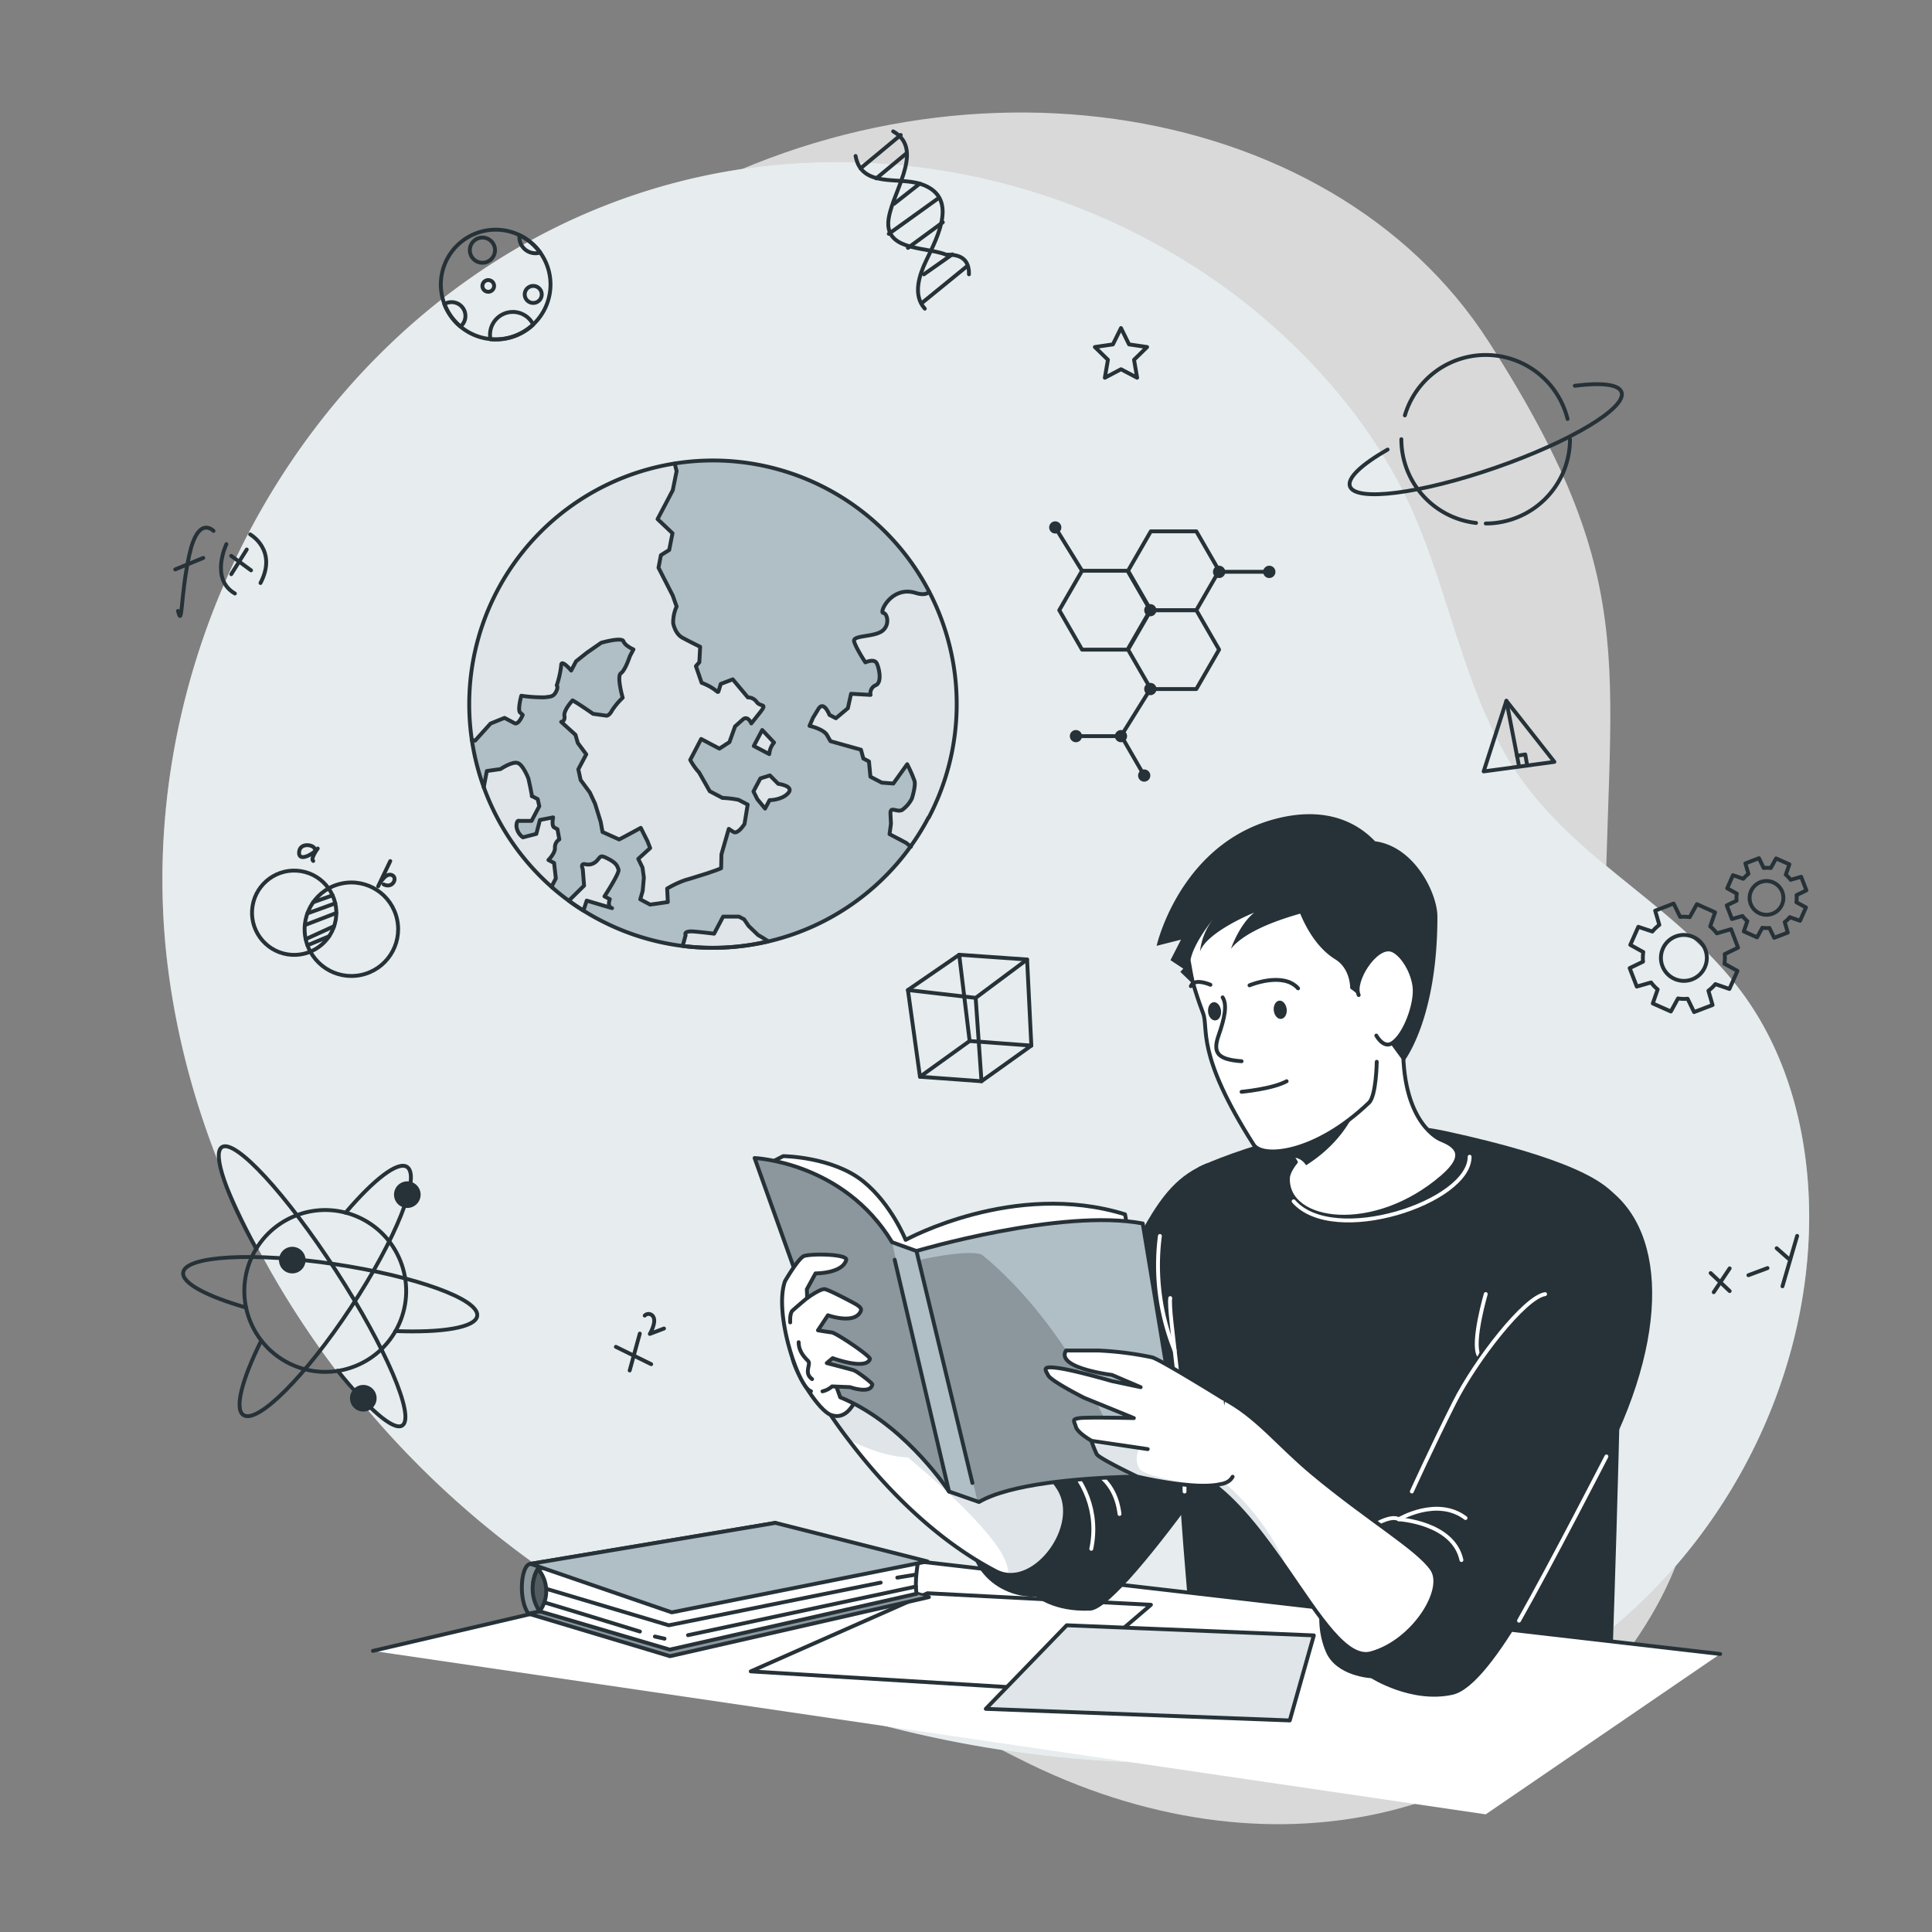 <svg xmlns="http://www.w3.org/2000/svg" xmlns:xlink="http://www.w3.org/1999/xlink" viewBox="0 0 500 500"><rect x="0" y="0" width="500" height="500" fill="#808080" stroke="none"/><defs><clipPath id="freepik--clip-path--inject-23"><path d="M240.27,211.61a64.17,64.17,0,0,1-4.63,7.48A63,63,0,0,1,155.05,238c-1.39-.73-2.75-1.51-4.05-2.33s-2.57-1.66-3.79-2.56c-1.48-1.07-2.9-2.21-4.26-3.4l0,0a1.65,1.65,0,0,1-.24-.22l0,0a63.08,63.08,0,1,1,97.61-17.83Z" style="fill:#B0BEC5;stroke:#263238;stroke-linecap:round;stroke-linejoin:round"></path></clipPath><clipPath id="freepik--clip-path-2--inject-23"><path d="M261.16,407.57a8.14,8.14,0,0,1-3.4-.93c-17-8.87-30.22-23.53-38.18-34.05A125.73,125.73,0,0,1,211.05,360l4.08-17.48s3.84,10,19.27,19.83,33.76,13.07,39.69,23C279.34,394,270.09,408,261.16,407.57Z" style="fill:#fff;stroke:#263238;stroke-linecap:round;stroke-linejoin:round"></path></clipPath><clipPath id="freepik--clip-path-3--inject-23"><path d="M306.56,382.09s-6.31-.19-14.75.09c-12.76.4-30.39,1.84-38.45,6.53l-.38-.13L245.6,386l-.15-.22c-1.36-2-12.33-17.75-28-24.16l-22.16-61.92s23,1,35.57,21.78l6.31,2.28s37.55-11.12,58.57-7.12Z" style="fill:#B0BEC5;stroke:#263238;stroke-linecap:round;stroke-linejoin:round"></path></clipPath><clipPath id="freepik--clip-path-4--inject-23"><path d="M354.81,427.87c-6.35,1.73-13.25-9.43-21.67-21.61h0c-5.56-8-11.78-16.53-18.93-22-.57-.43-1.15-.85-1.73-1.25l4.18-21c8.68,4.55,14.06,11.84,23.07,19.33,14.5,12.07,27.35,19.48,30.91,24.82S365.69,424.9,354.81,427.87Z" style="fill:#fff;stroke:#263238;stroke-linecap:round;stroke-linejoin:round"></path></clipPath><clipPath id="freepik--clip-path-5--inject-23"><path d="M319,382.18a3.47,3.47,0,0,1-2,1.62,7,7,0,0,1-.69.23l-.19,0c-6.71,1.75-21.81-1.89-21.81-1.89s-9.89-4.7-10.49-5.81a27.22,27.22,0,0,1-1.11-2.7l-.27-.79s-3.56-2-4-3.56-1.19-2,1-2.28,14,0,14,0l-12.85-5.24s-8.51-4.29-9.3-5.8-1.78-2.51,2.57-1.91,13.85,3.36,13.85,3.36L295.2,359l-7.44-3.17s-14.64-1.77-11.87-6.32h8.31a85.79,85.79,0,0,1,14,1.78c2.42.74,18.42,10.68,18.42,10.68" style="fill:#fff;stroke:#263238;stroke-linecap:round;stroke-linejoin:round"></path></clipPath><clipPath id="freepik--clip-path-6--inject-23"><path d="M136.78,417.62l36.62,11,67-15.29S199.48,401.71,199.1,402,136.78,417.62,136.78,417.62Z" style="fill:#B0BEC5;stroke:#263238;stroke-linecap:round;stroke-linejoin:round"></path></clipPath><clipPath id="freepik--clip-path-7--inject-23"><path d="M137.31,404.72c-2.57.18-3.21,9.44-.53,12.9l59.16-12.28,4.74-11.22Z" style="fill:#B0BEC5;stroke:#263238;stroke-linecap:round;stroke-linejoin:round"></path></clipPath><clipPath id="freepik--clip-path-8--inject-23"><path d="M139.2,406a8.82,8.82,0,0,1,.45,11A10.41,10.41,0,0,1,139.2,406Z" style="fill:#263238;stroke:#263238;stroke-linecap:round;stroke-linejoin:round"></path></clipPath><clipPath id="freepik--clip-path-9--inject-23"><polygon points="276.07 420.62 340.02 423.24 333.79 445.25 255.12 442.25 276.07 420.62" style="fill:#fff;stroke:#263238;stroke-linecap:round;stroke-linejoin:round"></polygon></clipPath></defs><g id="freepik--background-simple--inject-23"><path d="M67.93,167.09s-27.88,72,11.3,144.5S199.11,422.39,263.7,455.14s131.66,16.8,163.53-36.84-11.84-91.93-11.9-168.42,11.45-96.74-30-161.36-143.06-78.93-219.9-31S67.93,167.09,67.93,167.09Z" style="fill:#fff;opacity:0.7"></path><path d="M63.69,139.16C90.4,87.32,140,48.1,201.75,42.58A171.52,171.52,0,0,1,320.48,76.93c16.86,13,31.84,29.55,41.79,48.44,11.42,21.7,14.75,46.72,26.5,68.32,14.61,26.85,42.05,37.93,60.48,61.13,15.17,19.11,20.38,44.72,18.64,69.06-3.18,44.43-29.21,86.61-67.5,109.38-32.37,19.25-71.39,24.56-109,22.81-58-2.69-115.74-21.82-161.42-57.65s-78.51-88.8-86.29-146.33C38.39,213,46.08,173.33,63.69,139.16Z" style="fill:#B0BEC5"></path><path d="M63.69,139.16C90.4,87.32,140,48.1,201.75,42.58A171.52,171.52,0,0,1,320.48,76.93c16.86,13,31.84,29.55,41.79,48.44,11.42,21.7,14.75,46.72,26.5,68.32,14.61,26.85,42.05,37.93,60.48,61.13,15.17,19.11,20.38,44.72,18.64,69.06-3.18,44.43-29.21,86.61-67.5,109.38-32.37,19.25-71.39,24.56-109,22.81-58-2.69-115.74-21.82-161.42-57.65s-78.51-88.8-86.29-146.33C38.39,213,46.08,173.33,63.69,139.16Z" style="fill:#fff;opacity:0.7"></path></g><g id="freepik--Elements--inject-23"><path d="M46.07,158.11c1.18,4.68.6-3.93,2.91-14.45s6.28-6.26,6.28-6.26" style="fill:none;stroke:#263238;stroke-linecap:round;stroke-linejoin:round"></path><line x1="45.35" y1="147.36" x2="52.6" y2="144.39" style="fill:none;stroke:#263238;stroke-linecap:round;stroke-linejoin:round"></line><path d="M58.59,140.82s-4.33,9,2.2,12.78" style="fill:none;stroke:#263238;stroke-linecap:round;stroke-linejoin:round"></path><path d="M64.74,138.3s7.16,4,2.68,12.58" style="fill:none;stroke:#263238;stroke-linecap:round;stroke-linejoin:round"></path><line x1="59.84" y1="143.86" x2="64.97" y2="147.6" style="fill:none;stroke:#263238;stroke-linecap:round;stroke-linejoin:round"></line><line x1="63.86" y1="142.21" x2="59.85" y2="148.6" style="fill:none;stroke:#263238;stroke-linecap:round;stroke-linejoin:round"></line><circle cx="76.13" cy="236.2" r="10.91" transform="translate(-169.28 273.09) rotate(-80.68)" style="fill:none;stroke:#263238;stroke-linecap:round;stroke-linejoin:round"></circle><circle cx="90.95" cy="240.47" r="12.1" transform="translate(-46.47 23.19) rotate(-11.59)" style="fill:none;stroke:#263238;stroke-linecap:round;stroke-linejoin:round"></circle><line x1="86.07" y1="231.71" x2="81.05" y2="233.5" style="fill:none;stroke:#263238;stroke-linecap:round;stroke-linejoin:round"></line><line x1="86.77" y1="233.78" x2="79.55" y2="236.39" style="fill:none;stroke:#263238;stroke-linecap:round;stroke-linejoin:round"></line><line x1="87.04" y1="236.28" x2="78.98" y2="239.38" style="fill:none;stroke:#263238;stroke-linecap:round;stroke-linejoin:round"></line><line x1="86.47" y1="239.69" x2="79.12" y2="243.05" style="fill:none;stroke:#263238;stroke-linecap:round;stroke-linejoin:round"></line><line x1="85.17" y1="242.31" x2="79.59" y2="244.63" style="fill:none;stroke:#263238;stroke-linecap:round;stroke-linejoin:round"></line><path d="M81.4,219.59c-.31-1-3.85-1.62-4,1s3.73.44,4.83-1c0,0-2,2.69-1.16,3.22" style="fill:none;stroke:#263238;stroke-linecap:round;stroke-linejoin:round"></path><path d="M101,222.85l-3.14,6.53s1.57-3.27,3.25-3c2.07.37.69,3.76-1.81,2.51" style="fill:none;stroke:#263238;stroke-linecap:round;stroke-linejoin:round"></path><line x1="442.71" y1="329.47" x2="447.64" y2="334.13" style="fill:none;stroke:#263238;stroke-linecap:round;stroke-linejoin:round"></line><line x1="447.64" y1="328.25" x2="443.51" y2="334.42" style="fill:none;stroke:#263238;stroke-linecap:round;stroke-linejoin:round"></line><line x1="452.49" y1="330.02" x2="457.43" y2="328.18" style="fill:none;stroke:#263238;stroke-linecap:round;stroke-linejoin:round"></line><line x1="459.8" y1="323.04" x2="462.8" y2="325.69" style="fill:none;stroke:#263238;stroke-linecap:round;stroke-linejoin:round"></line><line x1="465.1" y1="319.85" x2="461.3" y2="332.89" style="fill:none;stroke:#263238;stroke-linecap:round;stroke-linejoin:round"></line><polygon points="234.97 256.22 248.24 247.09 265.81 248.32 266.91 270.6 254.01 279.82 238.09 278.66 234.97 256.22" style="fill:none;stroke:#263238;stroke-linecap:round;stroke-linejoin:round"></polygon><polyline points="238.09 278.66 250.94 269.41 266.91 270.6" style="fill:none;stroke:#263238;stroke-linecap:round;stroke-linejoin:round"></polyline><line x1="250.94" y1="269.41" x2="248.24" y2="247.09" style="fill:none;stroke:#263238;stroke-linecap:round;stroke-linejoin:round"></line><polyline points="234.97 256.22 252.5 258.25 265.81 248.32" style="fill:none;stroke:#263238;stroke-linecap:round;stroke-linejoin:round"></polyline><line x1="252.5" y1="258.25" x2="254.01" y2="279.82" style="fill:none;stroke:#263238;stroke-linecap:round;stroke-linejoin:round"></line><polygon points="389.85 181.37 383.97 199.64 402.27 197.17 389.85 181.37" style="fill:none;stroke:#263238;stroke-linecap:round;stroke-linejoin:round"></polygon><line x1="389.85" y1="181.37" x2="393.12" y2="198.3" style="fill:none;stroke:#263238;stroke-linecap:round;stroke-linejoin:round"></line><polyline points="392.6 195.59 394.74 195.25 395.24 198.12" style="fill:none;stroke:#263238;stroke-linecap:round;stroke-linejoin:round"></polyline><line x1="159.39" y1="348.56" x2="168.53" y2="353.05" style="fill:none;stroke:#263238;stroke-linecap:round;stroke-linejoin:round"></line><line x1="165.58" y1="345.13" x2="162.96" y2="354.68" style="fill:none;stroke:#263238;stroke-linecap:round;stroke-linejoin:round"></line><path d="M166.85,340.47a1.38,1.38,0,0,1,2.2.29c.92,1.44-.88,4.46-.88,4.46l3.67-1.4" style="fill:none;stroke:#263238;stroke-linecap:round;stroke-linejoin:round"></path><path d="M231.15,34c8.73,4.91-1.27,16.91-1.27,23.91s10,6,15,8c2,0,6,0,5.89,5.08" style="fill:none;stroke:#263238;stroke-linecap:round;stroke-linejoin:round"></path><path d="M221.42,40.37c1.52,8.27,11,5.34,16.82,7.23,10,3.25,4.45,13.57,1.47,19.81-1.79,3.72-3.57,8.94-.37,12.47" style="fill:none;stroke:#263238;stroke-linecap:round;stroke-linejoin:round"></path><line x1="222.7" y1="43.58" x2="233.11" y2="34.93" style="fill:none;stroke:#263238;stroke-linecap:round;stroke-linejoin:round"></line><line x1="226.78" y1="46.16" x2="234.62" y2="39.66" style="fill:none;stroke:#263238;stroke-linecap:round;stroke-linejoin:round"></line><line x1="231.39" y1="52.74" x2="238.01" y2="47.54" style="fill:none;stroke:#263238;stroke-linecap:round;stroke-linejoin:round"></line><line x1="230.02" y1="60.52" x2="242.96" y2="51.22" style="fill:none;stroke:#263238;stroke-linecap:round;stroke-linejoin:round"></line><line x1="234.98" y1="64.15" x2="244" y2="57.53" style="fill:none;stroke:#263238;stroke-linecap:round;stroke-linejoin:round"></line><line x1="238.82" y1="78.22" x2="250.09" y2="69.04" style="fill:none;stroke:#263238;stroke-linecap:round;stroke-linejoin:round"></line><line x1="239.1" y1="71" x2="246.45" y2="65.83" style="fill:none;stroke:#263238;stroke-linecap:round;stroke-linejoin:round"></line><circle cx="84.17" cy="334.1" r="20.94" transform="translate(-118.05 55.15) rotate(-21.8)" style="fill:none;stroke:#263238;stroke-linecap:round;stroke-linejoin:round"></circle><path d="M89.44,313.84c7.3-8.57,13.51-13.42,15.9-11.84,3.64,2.39-2.89,18.71-14.58,36.44S66.64,368.61,63,366.21c-2.4-1.57-.38-9.19,4.62-19.28" style="fill:none;stroke:#263238;stroke-linecap:round;stroke-linejoin:round"></path><path d="M63.68,338.4c-10.18-2.93-16.68-6.35-16.27-9.08C48,325,65.59,324,86.6,327.15s37.53,9.12,36.9,13.42c-.45,3-9,4.37-21.15,3.91" style="fill:none;stroke:#263238;stroke-linecap:round;stroke-linejoin:round"></path><path d="M66.35,323.23c-7.68-13.86-11.52-24.67-8.92-26.36,3.42-2.21,16.64,12.13,29.53,32s20.56,37.83,17.15,40.05c-2.26,1.46-8.81-4.32-16.72-14.16" style="fill:none;stroke:#263238;stroke-linecap:round;stroke-linejoin:round"></path><path d="M108.29,311.06a3.44,3.44,0,1,1-1-4.77A3.44,3.44,0,0,1,108.29,311.06Z" style="fill:#263238"></path><path d="M96.9,363.75a3.44,3.44,0,1,1-1-4.77A3.44,3.44,0,0,1,96.9,363.75Z" style="fill:#263238"></path><path d="M78.52,328a3.44,3.44,0,1,1-1-4.77A3.45,3.45,0,0,1,78.52,328Z" style="fill:#263238"></path><polygon points="297.83 178.32 309.61 178.32 315.5 168.12 309.61 157.92 297.83 157.92 291.94 168.12 297.83 178.32" style="fill:none;stroke:#263238;stroke-linecap:round;stroke-linejoin:round"></polygon><polyline points="296.12 200.71 290.23 190.51 278.45 190.51" style="fill:none;stroke:#263238;stroke-linecap:round;stroke-linejoin:round"></polyline><polygon points="280.03 168.12 291.81 168.12 297.7 157.92 291.81 147.71 280.03 147.71 274.14 157.92 280.03 168.12" style="fill:none;stroke:#263238;stroke-linecap:round;stroke-linejoin:round"></polygon><polygon points="297.83 157.92 309.61 157.92 315.5 147.71 309.61 137.51 297.83 137.51 291.94 147.71 297.83 157.92" style="fill:none;stroke:#263238;stroke-linecap:round;stroke-linejoin:round"></polygon><circle cx="297.7" cy="157.92" r="1.58" style="fill:#263238"></circle><circle cx="273.1" cy="136.5" r="1.58" style="fill:#263238"></circle><path d="M294.54,200.71a1.58,1.58,0,1,1,1.58,1.58A1.58,1.58,0,0,1,294.54,200.71Z" style="fill:#263238"></path><circle cx="278.45" cy="190.51" r="1.58" style="fill:#263238"></circle><path d="M326.9,148a1.59,1.59,0,1,1,1.58,1.59A1.58,1.58,0,0,1,326.9,148Z" style="fill:#263238"></path><circle cx="290.11" cy="190.51" r="1.58" style="fill:#263238"></circle><path d="M313.92,148a1.59,1.59,0,1,1,1.59,1.59A1.59,1.59,0,0,1,313.92,148Z" style="fill:#263238"></path><path d="M296.12,178.33a1.59,1.59,0,1,1,1.58,1.58A1.59,1.59,0,0,1,296.12,178.33Z" style="fill:#263238"></path><line x1="315.51" y1="147.98" x2="328.48" y2="147.98" style="fill:none;stroke:#263238;stroke-linecap:round;stroke-linejoin:round"></line><line x1="297.7" y1="178.33" x2="290.11" y2="190.51" style="fill:none;stroke:#263238;stroke-linecap:round;stroke-linejoin:round"></line><line x1="280.03" y1="147.71" x2="273.1" y2="136.5" style="fill:none;stroke:#263238;stroke-linecap:round;stroke-linejoin:round"></line><path d="M363.58,107.5a21.82,21.82,0,0,1,42.1.93" style="fill:none;stroke:#263238;stroke-linecap:round;stroke-linejoin:round"></path><path d="M382,135.34a21.81,21.81,0,0,1-19.33-21.67" style="fill:none;stroke:#263238;stroke-linecap:round;stroke-linejoin:round"></path><path d="M406.31,113.67a21.81,21.81,0,0,1-21.8,21.81" style="fill:none;stroke:#263238;stroke-linecap:round;stroke-linejoin:round"></path><path d="M407.55,99.84c6.82-.87,11.39-.4,12.1,1.64,1.41,4.06-13.18,12.81-32.59,19.55s-36.28,8.9-37.7,4.83c-.75-2.17,3.07-5.68,9.75-9.51" style="fill:none;stroke:#263238;stroke-linecap:round;stroke-linejoin:round"></path><polygon points="290.11 84.9 292.2 89.13 296.87 89.81 293.49 93.11 294.29 97.76 290.11 95.56 285.93 97.76 286.73 93.11 283.35 89.81 288.02 89.13 290.11 84.9" style="fill:none;stroke:#263238;stroke-linecap:round;stroke-linejoin:round"></polygon><path d="M142.47,73.63a14.2,14.2,0,0,1-14.18,14.19q-.69,0-1.35-.06a14.19,14.19,0,1,1,15.53-14.13Z" style="fill:none;stroke:#263238;stroke-linecap:round;stroke-linejoin:round"></path><path d="M140.2,76.19A2.2,2.2,0,1,1,138,74,2.2,2.2,0,0,1,140.2,76.19Z" style="fill:none;stroke:#263238;stroke-linecap:round;stroke-linejoin:round"></path><path d="M120.45,81.77a3.54,3.54,0,0,1-1.28,2.73A14.06,14.06,0,0,1,115,78.71a3.45,3.45,0,0,1,1.83-.51A3.57,3.57,0,0,1,120.45,81.77Z" style="fill:none;stroke:#263238;stroke-linecap:round;stroke-linejoin:round"></path><path d="M138,84a14.09,14.09,0,0,1-9.71,3.86q-.69,0-1.35-.06a5.66,5.66,0,0,1-.12-1.17A5.9,5.9,0,0,1,138,84Z" style="fill:none;stroke:#263238;stroke-linecap:round;stroke-linejoin:round"></path><circle cx="124.85" cy="64.74" r="3.26" style="fill:none;stroke:#263238;stroke-linecap:round;stroke-linejoin:round"></circle><path d="M127.87,74a1.51,1.51,0,1,1-1.51-1.51A1.51,1.51,0,0,1,127.87,74Z" style="fill:none;stroke:#263238;stroke-linecap:round;stroke-linejoin:round"></path><path d="M139.8,65.35a3.82,3.82,0,0,1-1.23.19,4.15,4.15,0,0,1-4.15-4.16,4.41,4.41,0,0,1,0-.52A14.13,14.13,0,0,1,139.8,65.35Z" style="fill:none;stroke:#263238;stroke-linecap:round;stroke-linejoin:round"></path><path d="M465.85,238.29l1.53-3.44-2.48-1.36a7.5,7.5,0,0,0,.05-1.83l2.54-1.24-1.35-3.51-2.72.78a7.48,7.48,0,0,0-1.26-1.32l.93-2.68-3.44-1.53-1.37,2.48a7.48,7.48,0,0,0-1.83,0l-1.23-2.54-3.52,1.35.79,2.71a8,8,0,0,0-1.33,1.27l-2.67-.93L447,229.89l2.48,1.37a7.48,7.48,0,0,0-.05,1.83l-2.55,1.23,1.35,3.52,2.72-.79a7.92,7.92,0,0,0,1.26,1.33l-.92,2.67,3.44,1.53,1.36-2.48a7.5,7.5,0,0,0,1.83.05l1.24,2.55,3.51-1.35-.78-2.72a7.86,7.86,0,0,0,1.32-1.26Zm-10.46-1.92a4.37,4.37,0,1,1,5.77-2.22A4.38,4.38,0,0,1,455.39,236.37Z" style="fill:none;stroke:#263238;stroke-linecap:round;stroke-linejoin:round"></path><path d="M447.57,255.94l2.08-4.67-3.36-1.86a10.31,10.31,0,0,0,.06-2.48l3.46-1.68L448,240.48l-3.69,1.07a10,10,0,0,0-1.71-1.8l1.26-3.64L439.15,234l-1.85,3.36a10.87,10.87,0,0,0-2.48-.07l-1.68-3.45-4.78,1.84,1.07,3.68a10.83,10.83,0,0,0-1.8,1.72L424,239.86l-2.08,4.67,3.36,1.86a10.31,10.31,0,0,0-.06,2.48l-3.46,1.68,1.84,4.77,3.69-1.06a10.38,10.38,0,0,0,1.71,1.8l-1.26,3.63,4.68,2.08,1.85-3.37a10.33,10.33,0,0,0,2.48.07l1.68,3.45,4.78-1.83-1.07-3.69a10.77,10.77,0,0,0,1.8-1.71Zm-14.2-2.61a5.94,5.94,0,1,1,7.84-3A5.93,5.93,0,0,1,433.37,253.33Z" style="fill:none;stroke:#263238;stroke-linecap:round;stroke-linejoin:round"></path></g><g id="freepik--Earth--inject-23"><path d="M240.27,211.61a64.17,64.17,0,0,1-4.63,7.48A63,63,0,0,1,155.05,238c-1.39-.73-2.75-1.51-4.05-2.33s-2.57-1.66-3.79-2.56c-1.48-1.07-2.9-2.21-4.26-3.4l0,0a1.65,1.65,0,0,1-.24-.22l0,0a63.08,63.08,0,1,1,97.61-17.83Z" style="fill:#B0BEC5"></path><g style="clip-path:url(#freepik--clip-path--inject-23)"><g style="opacity:0.6"><path d="M240.27,211.61a64.17,64.17,0,0,1-4.63,7.48l-1.22-1-2.1-1.11-2.21-1.16.37-2.67-.12-2.41c-.13-2.41,1.61-.44,3-1.17a8.09,8.09,0,0,0,2.55-3s1-3.21.67-4.5a36.41,36.41,0,0,0-1.9-4.34l-3.58,5-3-.23L225.26,201l-.37-3.95-1.46-.76-.61-2.27-7.89-2.21-.9-1.58c-.9-1.58-4.53-2.39-4.53-2.39l.89-2.06,1.4-2.3c1.41-2.3,2.87,1.52,2.87,1.52l1.67.87,3.1-2.6.82-3.73,5.05.29a2.25,2.25,0,0,1,1.32-2.5c1.68-.66.94-4.31.3-5.66s-3-.26-3-.26-2.57-3.91-2.92-5.47,4.9-1,7.15-2.57,1.48-4.69.38-4.76,2.15-7.1,8.4-5.17c1.74.54,2.84.35,3.52-.25A63,63,0,0,1,240.27,211.61Z" style="fill:#fff"></path><path d="M196.54,184.56l-2.14,2.69s-.91-2.17-2.21-1l-2,1.78-1.45,4.06-2.6,1.68-1.59-.83-1.5-.8-1.63-.86-1.56,3-1.27,2.4a15.32,15.32,0,0,0,2.29,3.25l2.76,4.87L187,206.5a25.56,25.56,0,0,1,4.17.5l2.31,1.21-.82,5s-1.74,2.83-2.9,2.05l-1.17-.77-1.9,6.58-.08,3.62s-1.13.47-2.27.85-.42.18-2.81.92-2.2.71-4.14,1.26a26.13,26.13,0,0,0-4.75,2.22l.17,3.48-4.57.67-2.56-1.36.63-2.2.3-3.44-.35-2.57-1.1-2.27,3.08-2.79-.68-1.75-1.75-3.48-3.7,2-1.9,1-4.3-1.93-.47-2.61L154,208l-1.34-2.92-2.38-3.22-.6-2.77,1.34-2.54.71-1.34-2.19-2.95-.6-2.1-3.69-3.35s1.07-.07.83-1.56,2.11-4,2.11-4c1.33.7,5.32,3.48,5.32,3.48l3.49.48s.7,0,1.38-1.32a18.69,18.69,0,0,1,2.78-3.33s-1.61-5.59-.46-6.34,2.32-4.41,2.32-4.41l.92-1.75s-2.17-.95-2.58-2.1-5.76.38-5.76.38l-3.69,2.56L149,171.15l-1.26,2.39s-2.57-3.09-2.58-1.36a24.54,24.54,0,0,1-1.16,5.21s.53.28-.17,1.62-1.46,1.27-3,1.46a38.45,38.45,0,0,1-6-.41s-1,3.7-.31,4.34l.68.62s-1.07,2.69-2.13,2.13l-2.58-1.36-3.61,1.46-4,4.42-.89-.18a63.08,63.08,0,0,1,52.49-71.6c.23,1,.48,1.94.48,1.94l-1,4.94-1.28,2.44-1.1,2.09-1.55,2.94L174,137.9l-.85,4.33L171,143.58l-.62,3.25,3.69,7.21,1,2.83a9.91,9.91,0,0,0-.89,4.32s.45,2.7,2.42,3.77,4.56,2.33,4.56,2.33l-.21,4-.89,1,1.48,4.31c4.51,1.77,4.08,3.25,4.51,1.77l.44-1.47,3.07-1.11,3.91,4.67a2.71,2.71,0,0,1,2.3,1.22C196.91,183.12,198.69,181.87,196.54,184.56Z" style="fill:#fff"></path><path d="M143.54,219.39c.11,1.42-1.69,3.2-1.69,3.2l1.47.77.45,4-1.11,2.12a62.82,62.82,0,0,1-17.45-25.62l.8-4.24,3.53-.5s3.16-2.1,4.56-1.54,2.68,4,2.68,4,1,4.64.87,4.55h0l-.06,0,.08,0,1.44.76.41,1.83-2,3.8h-3.22s-.64-.34-.7,1.33a4.06,4.06,0,0,0,1.67,2.93l3.48-.89.93-3.6,3.42-.67s-.49,2.21.31,2.63l.81.43.48,2.64A2.37,2.37,0,0,0,143.54,219.39Z" style="fill:#fff"></path><path d="M160.08,225.05c-.31-.86-.44-1.61-2.57-2.73s-2-.72-2.84.21a3.07,3.07,0,0,1-3.18,1.13c-1.4-.31-.67,1.27-.67,1.27l.34,4.27-3.95,3.9q1.83,1.35,3.79,2.56l.84-2.58L158.4,235c-1.39-.41-.57-2.31-.57-2.31l-1.4-.74S160.39,225.89,160.08,225.05Z" style="fill:#fff"></path><path d="M201.4,202.85l-2.15-2.17-2.46.77-1,2-.75,1.44,1,2,2,2.43,1.14-2.18s3.17,0,4.83-1.83S201.4,202.85,201.4,202.85Z" style="fill:#fff"></path><path d="M195.08,193.06l4,2.1.16-.94a5.43,5.43,0,0,1,1.08-2.05l-3.06-3.24Z" style="fill:#fff"></path><path d="M193.72,239.61l-1.15-1.69-1.34-.7h-4.09l-2.33,4.42s-2.23-.3-5.16-.56-2.21.95-2.21.95l-.76,2.78a63.24,63.24,0,0,0,22.14-1.19A28,28,0,0,0,196.2,242Z" style="fill:#fff"></path></g></g><path d="M240.27,211.61a64.17,64.17,0,0,1-4.63,7.48A63,63,0,0,1,155.05,238c-1.39-.73-2.75-1.51-4.05-2.33s-2.57-1.66-3.79-2.56c-1.48-1.07-2.9-2.21-4.26-3.4l0,0a1.65,1.65,0,0,1-.24-.22l0,0a63.08,63.08,0,1,1,97.61-17.83Z" style="fill:none;stroke:#263238;stroke-linecap:round;stroke-linejoin:round"></path><path d="M198.82,243.62a63.24,63.24,0,0,1-22.14,1.19l.76-2.78s-.72-1.21,2.21-.95,5.16.56,5.16.56l2.33-4.42h4.09l1.34.7,1.15,1.69L196.2,242A28,28,0,0,1,198.82,243.62Z" style="fill:none;stroke:#263238;stroke-linecap:round;stroke-linejoin:round"></path><path d="M240.49,153.2c-.68.6-1.78.79-3.52.25-6.25-1.93-9.49,5.09-8.4,5.17s1.86,3.24-.38,4.76-7.5,1-7.15,2.57,2.92,5.47,2.92,5.47,2.3-1.08,2.95.26,1.39,5-.29,5.66a2.25,2.25,0,0,0-1.32,2.5l-5.05-.29-.82,3.73-3.1,2.6-1.67-.87s-1.46-3.82-2.87-1.52l-1.4,2.3-.89,2.06s3.63.81,4.53,2.39l.9,1.58,7.89,2.21.61,2.27,1.46.76.37,3.95,2.94,1.54,3,.23,3.58-5a36.41,36.41,0,0,1,1.9,4.34c.35,1.29-.67,4.5-.67,4.5a8.09,8.09,0,0,1-2.55,3c-1.43.73-3.18-1.24-3,1.17l.12,2.41-.37,2.67,2.21,1.16,2.1,1.11,1.22,1" style="fill:none;stroke:#263238;stroke-linecap:round;stroke-linejoin:round"></path><path d="M122.07,191.49l.89.18,4-4.42,3.61-1.46,2.58,1.36c1.06.56,2.13-2.13,2.13-2.13l-.68-.62c-.69-.64.31-4.34.31-4.34a38.45,38.45,0,0,0,6,.41c1.58-.19,2.33-.13,3-1.46s.17-1.62.17-1.62a24.54,24.54,0,0,0,1.16-5.21c0-1.73,2.58,1.36,2.58,1.36l1.26-2.39,2.82-2.24,3.69-2.56s5.35-1.54,5.76-.38,2.58,2.1,2.58,2.1l-.92,1.75s-1.18,3.64-2.32,4.41.46,6.34.46,6.34a18.69,18.69,0,0,0-2.78,3.33c-.7,1.34-1.38,1.32-1.38,1.32l-3.49-.48s-4-2.78-5.32-3.48c0,0-2.35,2.51-2.11,4s-.83,1.56-.83,1.56l3.69,3.35.6,2.1,2.19,2.95-.71,1.34-1.34,2.54.6,2.77,2.38,3.22L154,208l1.46,4.71.47,2.61,4.3,1.93,1.9-1,3.7-2,1.75,3.48.68,1.75-3.08,2.79,1.1,2.27.35,2.57-.3,3.44-.63,2.2,2.56,1.36,4.57-.66-.17-3.49a26.13,26.13,0,0,1,4.75-2.22c1.94-.55,1.75-.52,4.14-1.26s1.66-.54,2.81-.92,2.27-.85,2.27-.85l.08-3.62,1.9-6.58,1.17.77c1.16.78,2.9-2.05,2.9-2.05l.82-5L191.14,207a25.56,25.56,0,0,0-4.17-.5l-3.29-1.73-2.76-4.87a15.32,15.32,0,0,1-2.29-3.25l1.27-2.4,1.56-3,1.63.86,1.5.8,1.59.83,2.6-1.68,1.45-4.06,2-1.78c1.3-1.18,2.21,1,2.21,1l2.14-2.69c2.15-2.69.37-1.44-.73-2.82a2.71,2.71,0,0,0-2.3-1.22l-3.91-4.67L186.53,177l-.44,1.47c-.43,1.48,0,0-4.51-1.77l-1.48-4.31.89-1,.21-4s-2.59-1.27-4.56-2.33-2.42-3.77-2.42-3.77a9.91,9.91,0,0,1,.89-4.32l-1-2.83-3.69-7.21.62-3.25,2.15-1.35.85-4.33-3.86-3.66,1.55-2.94,1.1-2.09,1.28-2.44,1-4.94s-.25-.92-.48-1.94" style="fill:none;stroke:#263238;stroke-linecap:round;stroke-linejoin:round"></path><path d="M143,229.7a1.62,1.62,0,0,0-.26-.24l0,0,1.11-2.12-.45-4-1.47-.77s1.8-1.78,1.69-3.2a2.37,2.37,0,0,1,1.13-2.13l-.48-2.64-.81-.43c-.8-.42-.31-2.63-.31-2.63l-3.42.67-.93,3.6-3.48.89a4.06,4.06,0,0,1-1.67-2.93c.06-1.67.7-1.33.7-1.33h3.22l2-3.8-.41-1.83-1.44-.76" style="fill:none;stroke:#263238;stroke-linecap:round;stroke-linejoin:round"></path><path d="M137.63,206.05h0c.16.09-.87-4.55-.87-4.55s-1.28-3.39-2.68-4-4.56,1.54-4.56,1.54l-3.53.5-.8,4.24" style="fill:none;stroke:#263238;stroke-linecap:round;stroke-linejoin:round"></path><path d="M151.84,233.08l-.84,2.58q-2-1.22-3.79-2.56l3.95-3.9-.34-4.27s-.73-1.58.67-1.27a3.07,3.07,0,0,0,3.18-1.13c.82-.93.72-1.33,2.84-.21s2.26,1.87,2.57,2.73-3.65,6.93-3.65,6.93l1.4.74s-.82,1.9.57,2.31Z" style="fill:none;stroke:#263238;stroke-linecap:round;stroke-linejoin:round"></path><path d="M196.79,201.45l2.46-.77,2.15,2.17s4.25.55,2.59,2.4-4.83,1.83-4.83,1.83L198,209.26l-2-2.43-1-2,.75-1.44Z" style="fill:none;stroke:#263238;stroke-linecap:round;stroke-linejoin:round"></path><path d="M200.32,192.17a5.43,5.43,0,0,0-1.08,2.05l-.16.94-4-2.1,2.18-4.13Z" style="fill:none;stroke:#263238;stroke-linecap:round;stroke-linejoin:round"></path></g><g id="freepik--Character--inject-23"><path d="M417.33,428.05c-5.36,4.46-46.65,32.8-105.57,28.23-3.17-26.82-15.26-137-1.51-154.28,0,0,33.36-15.91,64.09-9.23s42.69,13.08,44.88,18.62C420.88,315.58,418.51,393.6,417.33,428.05Z" style="fill:#263238"></path><path d="M373.32,304.54c-17.7,15.33-40.5,12.09-40,.32.08-1.84,2.05-4.12,2.05-4.12l-.69-1.06-3-4.53c-2.19-3.39-4.93-7.65-6.84-10.75-1.6-2.64,38.29-27.18,38.29-13.07,0,19.88,9.76,23.62,9.76,23.62C376.57,296.43,380,298.77,373.32,304.54Z" style="fill:#fff;stroke:#263238;stroke-linecap:round;stroke-linejoin:round"></path><path d="M384.51,334.9s-3.57,12.24-1.88,15.75" style="fill:none;stroke:#fff;stroke-linecap:round;stroke-linejoin:round"></path><path d="M380.34,299.36c0,11.81-35.23,23.38-45.55,11.53" style="fill:none;stroke:#fff;stroke-linecap:round;stroke-linejoin:round"></path><path d="M351.36,285.73S349,294.63,338,301.58a4.12,4.12,0,0,0-2.37-1.87,3.11,3.11,0,0,0-1,0l-3-4.53C337.32,291.08,351.36,285.73,351.36,285.73Z" style="fill:#263238"></path><path d="M356.3,274.79s-.12,8.78-2,10.57c-13.95,13.38-27.59,14.44-29.84,10.91-15.15-23.76-11.57-30-13.11-34.07-2.73-7.14-6.08-18.8-4.6-25.86,3.3-15.77,33-28,48.64-12.14,7.5,7.59,9.87,24.06,8.29,37.78" style="fill:#fff;stroke:#263238;stroke-linecap:round;stroke-linejoin:round"></path><path d="M313.26,254.86s-4.17-1.87-5.07.36" style="fill:none;stroke:#263238;stroke-linecap:round;stroke-linejoin:round"></path><path d="M323.37,255s8.67-3.63,12.57.78" style="fill:none;stroke:#263238;stroke-linecap:round;stroke-linejoin:round"></path><path d="M333,261.15c.14,1.3-.49,2.43-1.42,2.54s-1.79-.88-1.93-2.18.49-2.44,1.42-2.54S332.82,259.85,333,261.15Z" style="fill:#263238"></path><path d="M316,261.54c.15,1.3-.49,2.44-1.42,2.54s-1.79-.87-1.93-2.17.49-2.44,1.42-2.54S315.84,260.24,316,261.54Z" style="fill:#263238"></path><path d="M316.42,258.12c1.21,1.95.55,5.28-1.05,9.85s-.19,6.22,5.95,6.68" style="fill:#fff;stroke:#263238;stroke-linecap:round;stroke-linejoin:round"></path><path d="M321.32,282.56s8-.73,11.66-2.74" style="fill:none;stroke:#263238;stroke-linecap:round;stroke-linejoin:round"></path><path d="M372,237.22c0-5.94-5.86-18.13-16.14-19.5h0c-5.91-6.18-14.33-8.45-24.55-6.1-23.62,5.42-30.81,28.74-31.84,32.6-.1.36-.15.56-.15.56l6.32-1.6-2.72,5.31,3.31,2.19-.76.84,3.84,3.7-1.2-6.76c.74-4.36,5.76-10.46,5.76-10.46a16.31,16.31,0,0,0-3.3,8.19c2-5.19,14-10,14-10-3.89,3.16-6,9.34-6,9.34,3.7-4.56,12.37-7.51,17.92-9.08,1.87,4.51,4.84,9.22,9.08,11.83,4,2.46,3.86,7.54,3.86,7.54a23.32,23.32,0,0,1,9,12.36l4.84,6.62S372,264.09,372,237.22Z" style="fill:#263238"></path><path d="M351.63,257.52c-1.62-3.47,4.26-12.87,8.43-11.71,2.34.66,5.4,4.93,6,9.41s-2.57,13-5.95,14.85c-2.15,1.2-3.92-2.07-3.92-2.07" style="fill:#fff;stroke:#263238;stroke-linecap:round;stroke-linejoin:round"></path><polygon points="96.51 427.25 209.5 400.83 445.18 428.05 384.5 469.55 96.51 427.25" style="fill:#fff"></polygon><polyline points="96.51 427.25 209.5 400.83 445.18 428.05" style="fill:#fff;stroke:#263238;stroke-linecap:round;stroke-linejoin:round"></polyline><polygon points="194.29 432.55 240.03 412.33 297.86 415.32 272.14 437.31 194.29 432.55" style="fill:#fff;stroke:#263238;stroke-linecap:round;stroke-linejoin:round"></polygon><path d="M312.48,301c-14.67,6-17.83,19.49-42.76,72.8,0,0-11.07,2.27-17,15.72s4,24.07,15.43,23.71c0,0,4.59,4,14,3.59s51-64.05,51-64.05Z" style="fill:#263238"></path><path d="M274.09,376.93c6.56,5.84,10.33,14.41,8.33,23.91" style="fill:none;stroke:#fff;stroke-linecap:round;stroke-linejoin:round"></path><path d="M280.42,379.74s8.06,1.76,9.31,12.08" style="fill:none;stroke:#fff;stroke-linecap:round;stroke-linejoin:round"></path><path d="M304,349.54a58.84,58.84,0,0,1-3.82-29.67" style="fill:none;stroke:#fff;stroke-linecap:round;stroke-linejoin:round"></path><path d="M302.86,335.94c-.61,4.2,3.73,26.56,3.7,50.07" style="fill:none;stroke:#fff;stroke-linecap:round;stroke-linejoin:round"></path><path d="M412.52,305.42c18.35,9.22,20.53,37.59,3.22,71.51-12.23,23.94-29.11,59.29-39.79,61.66s-21.1-4.28-21.1-4.28-9-.42-11.72-6.82C335.69,410,354.6,387.9,362,393.19c0,0,23.76-51.67,28.09-54.93" style="fill:#263238"></path><path d="M341.43,416.86C339,404.79,358,390.55,362,393.19c0,0,14.11.79,16.22,10.55" style="fill:none;stroke:#fff;stroke-linecap:round;stroke-linejoin:round"></path><path d="M393.12,419.43c8.26-14.57,22.62-42.5,22.62-42.5" style="fill:none;stroke:#fff;stroke-linecap:round;stroke-linejoin:round"></path><path d="M362,393.19s9.89-5.92,17.28-.32" style="fill:none;stroke:#fff;stroke-linecap:round;stroke-linejoin:round"></path><path d="M365.38,386s5.46-12,11-23,18.22-27.29,23.49-28.08" style="fill:none;stroke:#fff;stroke-linecap:round;stroke-linejoin:round"></path><path d="M261.16,407.57a8.14,8.14,0,0,1-3.4-.93c-17-8.87-30.22-23.53-38.18-34.05A125.73,125.73,0,0,1,211.05,360l4.08-17.48s3.84,10,19.27,19.83,33.76,13.07,39.69,23C279.34,394,270.09,408,261.16,407.57Z" style="fill:#fff"></path><g style="clip-path:url(#freepik--clip-path-2--inject-23)"><path d="M261.16,407.57a16.55,16.55,0,0,0-1-3.69c-3.57-8.94-25.17-26.71-25.17-26.71-5.14-.16-10.79-2.3-15.39-4.58A125.73,125.73,0,0,1,211.05,360l4.08-17.48s3.84,10,19.27,19.83,33.76,13.07,39.69,23C279.34,394,270.09,408,261.16,407.57Z" style="fill:#B0BEC5;opacity:0.4"></path></g><path d="M261.16,407.57a8.14,8.14,0,0,1-3.4-.93c-17-8.87-30.22-23.53-38.18-34.05A125.73,125.73,0,0,1,211.05,360l4.08-17.48s3.84,10,19.27,19.83,33.76,13.07,39.69,23C279.34,394,270.09,408,261.16,407.57Z" style="fill:none;stroke:#263238;stroke-linecap:round;stroke-linejoin:round"></path><path d="M222.66,358.94s-2.11,9.32-7.67,7.23c-3-1.13-8.78-10.09-9.87-14.61Z" style="fill:#fff;stroke:#263238;stroke-linecap:round;stroke-linejoin:round"></path><path d="M198.15,301.55l4.54-2.34s12.83.11,20.79,6.58c7.23,5.88,10.9,15.09,10.9,15.09s28.09-15.51,56.78-6.61l11.7,65.21L249.07,383,215.5,351.11Z" style="fill:#fff;stroke:#263238;stroke-linecap:round;stroke-linejoin:round"></path><path d="M306.56,382.09s-6.31-.19-14.75.09c-12.76.4-30.39,1.84-38.45,6.53l-.38-.13L245.6,386l-.15-.22c-1.36-2-12.33-17.75-28-24.16l-22.16-61.92s23,1,35.57,21.78l6.31,2.28s37.55-11.12,58.57-7.12Z" style="fill:#B0BEC5"></path><g style="clip-path:url(#freepik--clip-path-3--inject-23)"><path d="M245.45,385.79c-1.36-2-12.33-17.75-28-24.16l-22.16-61.92s23,1,35.57,21.78Z" style="fill-opacity:0.7;opacity:0.3"></path><path d="M291.81,382.18c-12.76.4-30.39,1.84-38.45,6.53l-.38-.13L238.24,326s12.06-2.71,15.77-1.34C254,324.68,278.52,342.77,291.81,382.18Z" style="fill-opacity:0.7;opacity:0.3"></path></g><path d="M306.56,382.09s-6.31-.19-14.75.09c-12.76.4-30.39,1.84-38.45,6.53l-.38-.13L245.6,386l-.15-.22c-1.36-2-12.33-17.75-28-24.16l-22.16-61.92s23,1,35.57,21.78l6.31,2.28s37.55-11.12,58.57-7.12Z" style="fill:none;stroke:#263238;stroke-linecap:round;stroke-linejoin:round"></path><line x1="237.19" y1="323.77" x2="251.66" y2="383.8" style="fill:none;stroke:#263238;stroke-linecap:round;stroke-linejoin:round"></line><line x1="245.6" y1="386.01" x2="231.54" y2="326.02" style="fill:none;stroke:#263238;stroke-linecap:round;stroke-linejoin:round"></line><path d="M209.88,360.05c-3.21-.89-9.68-20.18-6.72-28.49,0,0,3.52-6.11,5-6.53,2.24-.65,11.28-.46,10.84,1.06-1,3.52-7.94,3.46-7.94,3.46l-2.25,4.12.09,2.27s3.27-2.38,4.47-2.31c.62,0,3.82,1.6,6.36,2.94,2.17,1.15,3.5,1.78,3,2.82-1.61,3.46-8.46,1-8.46,1l-2.58,3.89s2.49.43,3.58.55,10.14,6.15,9.87,6.9c-1.07,2.94-9.65-.24-9.65-.24l-1.52,1.27s6.32,1.63,7,1.87c1,.37,4.85,3.33,4.79,3.67-.46,2.6-5.77.69-5.77.69l-4.65-.19a5.72,5.72,0,0,1-2.48,1.28" style="fill:#fff;stroke:#263238;stroke-linecap:round;stroke-linejoin:round"></path><path d="M208.86,335.94s-3,2.52-3.77,3.25-.58,3.05-.58,3.05" style="fill:none;stroke:#263238;stroke-linecap:round;stroke-linejoin:round"></path><path d="M206.69,347.36c0,2.54,1.7,4.08,2.48,4.9s-1.25,3.05,1,4.65" style="fill:none;stroke:#263238;stroke-linecap:round;stroke-linejoin:round"></path><path d="M354.81,427.87c-6.35,1.73-13.25-9.43-21.67-21.61h0c-5.56-8-11.78-16.53-18.93-22-.57-.43-1.15-.85-1.73-1.25l4.18-21c8.68,4.55,14.06,11.84,23.07,19.33,14.5,12.07,27.35,19.48,30.91,24.82S365.69,424.9,354.81,427.87Z" style="fill:#fff"></path><g style="clip-path:url(#freepik--clip-path-4--inject-23)"><path d="M333.14,406.25c-5.56-8-11.78-16.53-18.93-22a7,7,0,0,0,2.77-.42S328.28,393,333.14,406.25Z" style="fill:#B0BEC5;opacity:0.4"></path></g><path d="M354.81,427.87c-6.35,1.73-13.25-9.43-21.67-21.61h0c-5.56-8-11.78-16.53-18.93-22-.57-.43-1.15-.85-1.73-1.25l4.18-21c8.68,4.55,14.06,11.84,23.07,19.33,14.5,12.07,27.35,19.48,30.91,24.82S365.69,424.9,354.81,427.87Z" style="fill:none;stroke:#263238;stroke-linecap:round;stroke-linejoin:round"></path><path d="M319,382.18a3.47,3.47,0,0,1-2,1.62,7,7,0,0,1-.69.23l-.19,0c-6.71,1.75-21.81-1.89-21.81-1.89s-9.89-4.7-10.49-5.81a27.22,27.22,0,0,1-1.11-2.7l-.27-.79s-3.56-2-4-3.56-1.19-2,1-2.28,14,0,14,0l-12.85-5.24s-8.51-4.29-9.3-5.8-1.78-2.51,2.57-1.91,13.85,3.36,13.85,3.36L295.2,359l-7.44-3.17s-14.64-1.77-11.87-6.32h8.31a85.79,85.79,0,0,1,14,1.78c2.42.74,18.42,10.68,18.42,10.68" style="fill:#fff"></path><g style="clip-path:url(#freepik--clip-path-5--inject-23)"><path d="M316.1,384.07c-6.71,1.75-21.81-1.89-21.81-1.89s-9.89-4.7-10.49-5.81a27.22,27.22,0,0,1-1.11-2.7L294.83,375a5.15,5.15,0,0,0,0,5C296.18,382.43,311.56,384.89,316.1,384.07Z" style="fill:#B0BEC5;opacity:0.4"></path></g><path d="M319,382.18a3.47,3.47,0,0,1-2,1.62,7,7,0,0,1-.69.23l-.19,0c-6.71,1.75-21.81-1.89-21.81-1.89s-9.89-4.7-10.49-5.81a27.22,27.22,0,0,1-1.11-2.7l-.27-.79s-3.56-2-4-3.56-1.19-2,1-2.28,14,0,14,0l-12.85-5.24s-8.51-4.29-9.3-5.8-1.78-2.51,2.57-1.91,13.85,3.36,13.85,3.36L295.2,359l-7.44-3.17s-14.64-1.77-11.87-6.32h8.31a85.79,85.79,0,0,1,14,1.78c2.42.74,18.42,10.68,18.42,10.68" style="fill:none;stroke:#263238;stroke-linecap:round;stroke-linejoin:round"></path><line x1="282.42" y1="372.88" x2="297.03" y2="375.03" style="fill:none;stroke:#263238;stroke-linecap:round;stroke-linejoin:round"></line><path d="M136.78,417.62l36.62,11,67-15.29S199.48,401.71,199.1,402,136.78,417.62,136.78,417.62Z" style="fill:#B0BEC5"></path><g style="clip-path:url(#freepik--clip-path-6--inject-23)"><path d="M136.78,417.62l36.62,11,67-15.29S199.48,401.71,199.1,402,136.78,417.62,136.78,417.62Z" style="fill-opacity:0.7;opacity:0.3"></path></g><path d="M136.78,417.62l36.62,11,67-15.29S199.48,401.71,199.1,402,136.78,417.62,136.78,417.62Z" style="fill:none;stroke:#263238;stroke-linecap:round;stroke-linejoin:round"></path><path d="M137.31,404.72c-2.57.18-3.21,9.44-.53,12.9l59.16-12.28,4.74-11.22Z" style="fill:#B0BEC5"></path><g style="clip-path:url(#freepik--clip-path-7--inject-23)"><path d="M137.31,404.72c-2.57.18-3.21,9.44-.53,12.9l59.16-12.28,4.74-11.22Z" style="fill-opacity:0.7;opacity:0.3"></path></g><path d="M137.31,404.72c-2.57.18-3.21,9.44-.53,12.9l59.16-12.28,4.74-11.22Z" style="fill:none;stroke:#263238;stroke-linecap:round;stroke-linejoin:round"></path><path d="M237.53,404.59s-.88,4.87-.31,7.87l-63.89,14.46L139.65,417s-3.5-6.19-.45-11l61.54-10.45Z" style="fill:#fff;stroke:#263238;stroke-linecap:round;stroke-linejoin:round"></path><polygon points="137.31 404.72 200.68 394.12 240.03 404.09 173.85 417.28 137.31 404.72" style="fill:#B0BEC5;stroke:#263238;stroke-linecap:round;stroke-linejoin:round"></polygon><polyline points="139.56 410.64 173.07 420.62 227.92 409.58" style="fill:none;stroke:#263238;stroke-linecap:round;stroke-linejoin:round"></polyline><line x1="237.04" y1="410.6" x2="178.06" y2="423.18" style="fill:none;stroke:#263238;stroke-linecap:round;stroke-linejoin:round"></line><path d="M140.35,414.57c.51.05,25.26,7.67,25.26,7.67" style="fill:none;stroke:#263238;stroke-linecap:round;stroke-linejoin:round"></path><line x1="232.22" y1="408.29" x2="236.91" y2="407.53" style="fill:none;stroke:#263238;stroke-linecap:round;stroke-linejoin:round"></line><line x1="171.98" y1="424.09" x2="169.49" y2="423.53" style="fill:none;stroke:#263238;stroke-linecap:round;stroke-linejoin:round"></line><path d="M139.2,406a8.82,8.82,0,0,1,.45,11A10.41,10.41,0,0,1,139.2,406Z" style="fill:#263238"></path><g style="clip-path:url(#freepik--clip-path-8--inject-23)"><path d="M139.2,406a8.82,8.82,0,0,1,.45,11A10.41,10.41,0,0,1,139.2,406Z" style="fill:#fff;fill-opacity:0.7;opacity:0.3"></path></g><path d="M139.2,406a8.82,8.82,0,0,1,.45,11A10.41,10.41,0,0,1,139.2,406Z" style="fill:none;stroke:#263238;stroke-linecap:round;stroke-linejoin:round"></path><polygon points="276.07 420.62 340.02 423.24 333.79 445.25 255.12 442.25 276.07 420.62" style="fill:#fff"></polygon><g style="clip-path:url(#freepik--clip-path-9--inject-23)"><polygon points="276.07 420.62 340.02 423.24 333.79 445.25 255.12 442.25 276.07 420.62" style="fill:#B0BEC5;opacity:0.4"></polygon></g><polygon points="276.07 420.62 340.02 423.24 333.79 445.25 255.12 442.25 276.07 420.62" style="fill:none;stroke:#263238;stroke-linecap:round;stroke-linejoin:round"></polygon></g></svg>